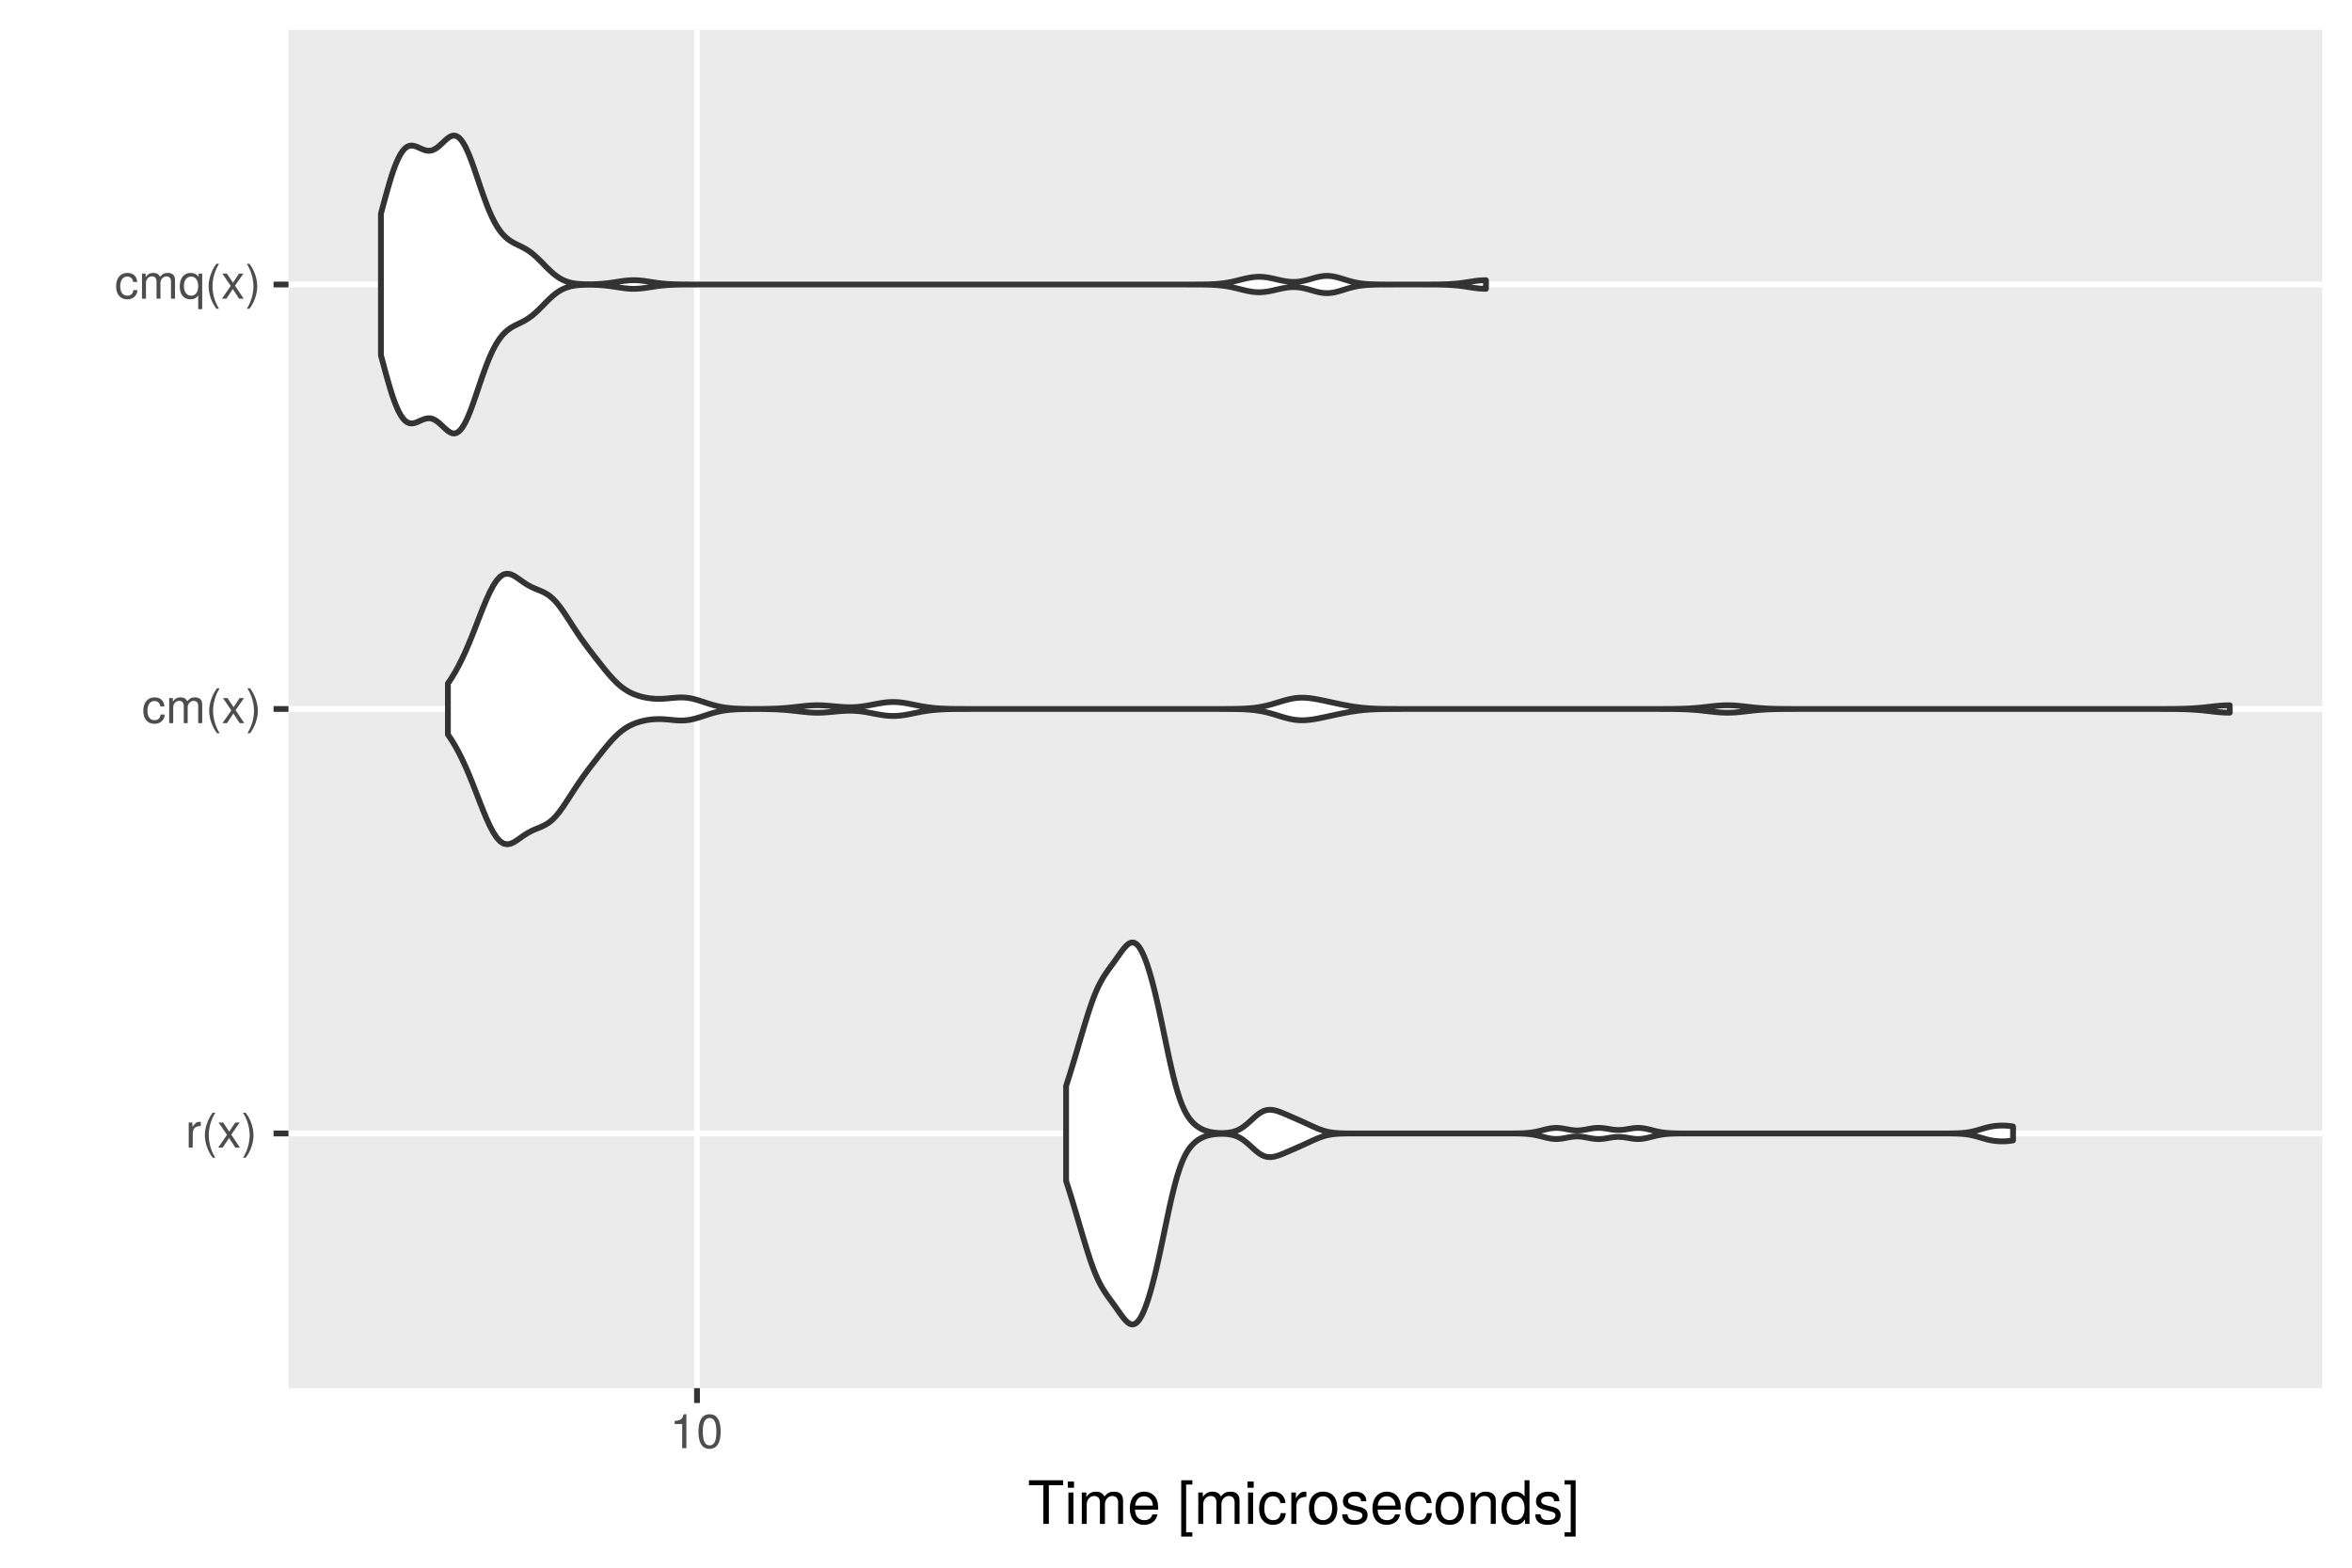 <?xml version="1.0" encoding="UTF-8"?>
<svg xmlns="http://www.w3.org/2000/svg" xmlns:xlink="http://www.w3.org/1999/xlink" width="432pt" height="288pt" viewBox="0 0 432 288" version="1.1">
<defs>
<g>
<symbol overflow="visible" id="glyph0-0">
<path style="stroke:none;" d=""/>
</symbol>
<symbol overflow="visible" id="glyph0-1">
<path style="stroke:none;" d="M 2.828 -3.969 L 2.828 -4.719 C 2.703 -4.734 2.641 -4.734 2.547 -4.734 C 2.062 -4.734 1.703 -4.453 1.281 -3.781 L 1.281 -4.609 L 0.609 -4.609 L 0.609 0 L 1.344 0 L 1.344 -2.391 C 1.344 -3.438 1.688 -3.953 2.828 -3.969 Z M 2.828 -3.969 "/>
</symbol>
<symbol overflow="visible" id="glyph0-2">
<path style="stroke:none;" d="M 2.562 1.859 C 1.781 0.609 1.359 -0.875 1.359 -2.281 C 1.359 -3.672 1.781 -5.156 2.562 -6.406 L 2.078 -6.406 C 1.203 -5.266 0.641 -3.656 0.641 -2.281 C 0.641 -0.891 1.203 0.719 2.078 1.859 Z M 2.562 1.859 "/>
</symbol>
<symbol overflow="visible" id="glyph0-3">
<path style="stroke:none;" d="M 4.156 0 L 2.562 -2.391 L 4.109 -4.609 L 3.297 -4.609 L 2.188 -2.938 L 1.078 -4.609 L 0.234 -4.609 L 1.781 -2.344 L 0.156 0 L 0.984 0 L 2.156 -1.766 L 3.312 0 Z M 4.156 0 "/>
</symbol>
<symbol overflow="visible" id="glyph0-4">
<path style="stroke:none;" d="M 2.25 -2.266 C 2.25 -3.656 1.703 -5.266 0.812 -6.406 L 0.328 -6.406 C 1.109 -5.156 1.547 -3.672 1.547 -2.266 C 1.547 -0.875 1.109 0.609 0.328 1.859 L 0.812 1.859 C 1.703 0.719 2.25 -0.891 2.25 -2.266 Z M 2.25 -2.266 "/>
</symbol>
<symbol overflow="visible" id="glyph0-5">
<path style="stroke:none;" d="M 4.203 -1.578 L 3.453 -1.578 C 3.328 -0.844 2.953 -0.547 2.328 -0.547 C 1.516 -0.547 1.031 -1.172 1.031 -2.266 C 1.031 -3.406 1.516 -4.062 2.312 -4.062 C 2.922 -4.062 3.312 -3.703 3.406 -3.062 L 4.141 -3.062 C 4.062 -4.188 3.359 -4.734 2.328 -4.734 C 1.078 -4.734 0.266 -3.797 0.266 -2.266 C 0.266 -0.781 1.062 0.125 2.312 0.125 C 3.406 0.125 4.109 -0.531 4.203 -1.578 Z M 4.203 -1.578 "/>
</symbol>
<symbol overflow="visible" id="glyph0-6">
<path style="stroke:none;" d="M 6.688 0 L 6.688 -3.453 C 6.688 -4.281 6.234 -4.734 5.359 -4.734 C 4.75 -4.734 4.375 -4.562 3.953 -4.031 C 3.672 -4.531 3.312 -4.734 2.703 -4.734 C 2.094 -4.734 1.688 -4.516 1.297 -3.953 L 1.297 -4.609 L 0.625 -4.609 L 0.625 0 L 1.359 0 L 1.359 -2.891 C 1.359 -3.562 1.844 -4.094 2.438 -4.094 C 2.984 -4.094 3.297 -3.766 3.297 -3.172 L 3.297 0 L 4.016 0 L 4.016 -2.891 C 4.016 -3.562 4.516 -4.094 5.109 -4.094 C 5.641 -4.094 5.953 -3.75 5.953 -3.172 L 5.953 0 Z M 6.688 0 "/>
</symbol>
<symbol overflow="visible" id="glyph0-7">
<path style="stroke:none;" d="M 4.359 1.922 L 4.359 -4.609 L 3.703 -4.609 L 3.703 -4 C 3.359 -4.484 2.844 -4.734 2.234 -4.734 C 1.016 -4.734 0.234 -3.781 0.234 -2.25 C 0.234 -0.75 0.984 0.125 2.203 0.125 C 2.844 0.125 3.281 -0.094 3.625 -0.594 L 3.625 1.922 Z M 3.625 -2.281 C 3.625 -1.219 3.109 -0.547 2.344 -0.547 C 1.531 -0.547 1 -1.234 1 -2.312 C 1 -3.375 1.531 -4.062 2.344 -4.062 C 3.125 -4.062 3.625 -3.359 3.625 -2.281 Z M 3.625 -2.281 "/>
</symbol>
<symbol overflow="visible" id="glyph0-8">
<path style="stroke:none;" d="M 3.047 0 L 3.047 -6.234 L 2.547 -6.234 C 2.266 -5.281 2.094 -5.141 0.891 -5 L 0.891 -4.438 L 2.281 -4.438 L 2.281 0 Z M 3.047 0 "/>
</symbol>
<symbol overflow="visible" id="glyph0-9">
<path style="stroke:none;" d="M 4.453 -3 C 4.453 -5.156 3.781 -6.234 2.422 -6.234 C 1.078 -6.234 0.375 -5.141 0.375 -3.047 C 0.375 -0.953 1.078 0.125 2.422 0.125 C 3.734 0.125 4.453 -0.953 4.453 -3 Z M 3.672 -3.062 C 3.672 -1.297 3.266 -0.516 2.406 -0.516 C 1.578 -0.516 1.172 -1.344 1.172 -3.047 C 1.172 -4.75 1.578 -5.547 2.422 -5.547 C 3.25 -5.547 3.672 -4.734 3.672 -3.062 Z M 3.672 -3.062 "/>
</symbol>
<symbol overflow="visible" id="glyph1-0">
<path style="stroke:none;" d=""/>
</symbol>
<symbol overflow="visible" id="glyph1-1">
<path style="stroke:none;" d="M 6.516 -7.109 L 6.516 -8.016 L 0.234 -8.016 L 0.234 -7.109 L 2.875 -7.109 L 2.875 0 L 3.891 0 L 3.891 -7.109 Z M 6.516 -7.109 "/>
</symbol>
<symbol overflow="visible" id="glyph1-2">
<path style="stroke:none;" d="M 1.688 0 L 1.688 -5.766 L 0.766 -5.766 L 0.766 0 Z M 1.797 -6.641 L 1.797 -7.781 L 0.656 -7.781 L 0.656 -6.641 Z M 1.797 -6.641 "/>
</symbol>
<symbol overflow="visible" id="glyph1-3">
<path style="stroke:none;" d="M 8.359 0 L 8.359 -4.328 C 8.359 -5.359 7.781 -5.922 6.703 -5.922 C 5.938 -5.922 5.484 -5.703 4.938 -5.047 C 4.594 -5.672 4.141 -5.922 3.391 -5.922 C 2.625 -5.922 2.109 -5.641 1.609 -4.953 L 1.609 -5.766 L 0.781 -5.766 L 0.781 0 L 1.688 0 L 1.688 -3.625 C 1.688 -4.453 2.297 -5.125 3.047 -5.125 C 3.734 -5.125 4.109 -4.703 4.109 -3.969 L 4.109 0 L 5.031 0 L 5.031 -3.625 C 5.031 -4.453 5.641 -5.125 6.391 -5.125 C 7.062 -5.125 7.453 -4.703 7.453 -3.969 L 7.453 0 Z M 8.359 0 "/>
</symbol>
<symbol overflow="visible" id="glyph1-4">
<path style="stroke:none;" d="M 5.641 -2.625 C 5.641 -3.453 5.578 -3.984 5.406 -4.406 C 5.031 -5.359 4.156 -5.922 3.078 -5.922 C 1.469 -5.922 0.438 -4.734 0.438 -2.844 C 0.438 -0.953 1.438 0.172 3.062 0.172 C 4.375 0.172 5.297 -0.578 5.516 -1.75 L 4.594 -1.75 C 4.344 -0.984 3.828 -0.688 3.094 -0.688 C 2.141 -0.688 1.422 -1.297 1.391 -2.625 Z M 4.656 -3.438 C 4.656 -3.438 4.656 -3.391 4.656 -3.359 L 1.422 -3.359 C 1.5 -4.391 2.141 -5.078 3.062 -5.078 C 3.969 -5.078 4.656 -4.328 4.656 -3.438 Z M 4.656 -3.438 "/>
</symbol>
<symbol overflow="visible" id="glyph1-5">
<path style="stroke:none;" d=""/>
</symbol>
<symbol overflow="visible" id="glyph1-6">
<path style="stroke:none;" d="M 2.75 2.328 L 2.75 1.547 L 1.609 1.547 L 1.609 -7.234 L 2.75 -7.234 L 2.75 -8.016 L 0.703 -8.016 L 0.703 2.328 Z M 2.75 2.328 "/>
</symbol>
<symbol overflow="visible" id="glyph1-7">
<path style="stroke:none;" d="M 5.25 -1.984 L 4.328 -1.984 C 4.172 -1.062 3.703 -0.688 2.922 -0.688 C 1.906 -0.688 1.297 -1.469 1.297 -2.828 C 1.297 -4.266 1.891 -5.078 2.891 -5.078 C 3.656 -5.078 4.141 -4.625 4.25 -3.828 L 5.188 -3.828 C 5.078 -5.234 4.188 -5.922 2.906 -5.922 C 1.359 -5.922 0.344 -4.734 0.344 -2.828 C 0.344 -0.969 1.328 0.172 2.891 0.172 C 4.266 0.172 5.141 -0.656 5.25 -1.984 Z M 5.25 -1.984 "/>
</symbol>
<symbol overflow="visible" id="glyph1-8">
<path style="stroke:none;" d="M 3.531 -4.969 L 3.531 -5.891 C 3.375 -5.922 3.297 -5.922 3.172 -5.922 C 2.578 -5.922 2.141 -5.578 1.609 -4.719 L 1.609 -5.766 L 0.766 -5.766 L 0.766 0 L 1.688 0 L 1.688 -2.984 C 1.688 -4.297 2.109 -4.938 3.531 -4.969 Z M 3.531 -4.969 "/>
</symbol>
<symbol overflow="visible" id="glyph1-9">
<path style="stroke:none;" d="M 5.609 -2.844 C 5.609 -4.828 4.656 -5.922 2.984 -5.922 C 1.375 -5.922 0.391 -4.812 0.391 -2.875 C 0.391 -0.953 1.359 0.172 3 0.172 C 4.625 0.172 5.609 -0.953 5.609 -2.844 Z M 4.656 -2.844 C 4.656 -1.5 4.016 -0.688 3 -0.688 C 1.984 -0.688 1.359 -1.484 1.359 -2.875 C 1.359 -4.266 1.984 -5.078 3 -5.078 C 4.031 -5.078 4.656 -4.281 4.656 -2.844 Z M 4.656 -2.844 "/>
</symbol>
<symbol overflow="visible" id="glyph1-10">
<path style="stroke:none;" d="M 5.047 -1.609 C 5.047 -2.469 4.562 -2.906 3.422 -3.172 L 2.547 -3.391 C 1.797 -3.562 1.469 -3.812 1.469 -4.219 C 1.469 -4.734 1.953 -5.078 2.688 -5.078 C 3.438 -5.078 3.828 -4.766 3.844 -4.156 L 4.812 -4.156 C 4.812 -5.297 4.062 -5.922 2.734 -5.922 C 1.391 -5.922 0.516 -5.234 0.516 -4.172 C 0.516 -3.266 0.984 -2.844 2.344 -2.516 L 3.203 -2.297 C 3.844 -2.141 4.094 -1.953 4.094 -1.547 C 4.094 -1 3.547 -0.688 2.75 -0.688 C 1.922 -0.688 1.469 -0.875 1.344 -1.766 L 0.375 -1.766 C 0.422 -0.422 1.172 0.172 2.672 0.172 C 4.125 0.172 5.047 -0.5 5.047 -1.609 Z M 5.047 -1.609 "/>
</symbol>
<symbol overflow="visible" id="glyph1-11">
<path style="stroke:none;" d="M 5.359 0 L 5.359 -4.359 C 5.359 -5.312 4.641 -5.922 3.531 -5.922 C 2.672 -5.922 2.125 -5.594 1.609 -4.797 L 1.609 -5.766 L 0.766 -5.766 L 0.766 0 L 1.688 0 L 1.688 -3.172 C 1.688 -4.359 2.328 -5.125 3.25 -5.125 C 3.984 -5.125 4.438 -4.688 4.438 -4 L 4.438 0 Z M 5.359 0 "/>
</symbol>
<symbol overflow="visible" id="glyph1-12">
<path style="stroke:none;" d="M 5.438 0 L 5.438 -8.016 L 4.531 -8.016 L 4.531 -5.031 C 4.141 -5.625 3.531 -5.922 2.766 -5.922 C 1.266 -5.922 0.281 -4.781 0.281 -2.938 C 0.281 -0.984 1.25 0.172 2.797 0.172 C 3.594 0.172 4.141 -0.125 4.625 -0.844 L 4.625 0 Z M 4.531 -2.859 C 4.531 -1.531 3.891 -0.688 2.922 -0.688 C 1.906 -0.688 1.25 -1.547 1.25 -2.875 C 1.25 -4.219 1.906 -5.078 2.922 -5.078 C 3.906 -5.078 4.531 -4.188 4.531 -2.859 Z M 4.531 -2.859 "/>
</symbol>
<symbol overflow="visible" id="glyph1-13">
<path style="stroke:none;" d="M 2.297 2.328 L 2.297 -8.016 L 0.25 -8.016 L 0.25 -7.234 L 1.391 -7.234 L 1.391 1.547 L 0.25 1.547 L 0.25 2.328 Z M 2.297 2.328 "/>
</symbol>
</g>
<clipPath id="clip1">
  <path d="M 52.984 5.48 L 427 5.48 L 427 256 L 52.984 256 Z M 52.984 5.48 "/>
</clipPath>
<clipPath id="clip2">
  <path d="M 52.984 207 L 427.52 207 L 427.52 209 L 52.984 209 Z M 52.984 207 "/>
</clipPath>
<clipPath id="clip3">
  <path d="M 52.984 129 L 427.52 129 L 427.52 131 L 52.984 131 Z M 52.984 129 "/>
</clipPath>
<clipPath id="clip4">
  <path d="M 52.984 51 L 427.52 51 L 427.52 53 L 52.984 53 Z M 52.984 51 "/>
</clipPath>
<clipPath id="clip5">
  <path d="M 127 5.48 L 129 5.48 L 129 256 L 127 256 Z M 127 5.48 "/>
</clipPath>
</defs>
<g id="surface13">
<rect x="0" y="0" width="432" height="288" style="fill:rgb(100%,100%,100%);fill-opacity:1;stroke:none;"/>
<rect x="0" y="0" width="432" height="288" style="fill:rgb(100%,100%,100%);fill-opacity:1;stroke:none;"/>
<path style="fill:none;stroke-width:1.067;stroke-linecap:round;stroke-linejoin:round;stroke:rgb(100%,100%,100%);stroke-opacity:1;stroke-miterlimit:10;" d="M 0 288 L 432 288 L 432 0 L 0 0 Z M 0 288 "/>
<g clip-path="url(#clip1)" clip-rule="nonzero">
<path style=" stroke:none;fill-rule:nonzero;fill:rgb(92.157%,92.157%,92.157%);fill-opacity:1;" d="M 52.984 255.016 L 426.52 255.016 L 426.52 5.48 L 52.984 5.48 Z M 52.984 255.016 "/>
</g>
<g clip-path="url(#clip2)" clip-rule="nonzero">
<path style="fill:none;stroke-width:1.067;stroke-linecap:butt;stroke-linejoin:round;stroke:rgb(100%,100%,100%);stroke-opacity:1;stroke-miterlimit:10;" d="M 52.984 208.227 L 426.52 208.227 "/>
</g>
<g clip-path="url(#clip3)" clip-rule="nonzero">
<path style="fill:none;stroke-width:1.067;stroke-linecap:butt;stroke-linejoin:round;stroke:rgb(100%,100%,100%);stroke-opacity:1;stroke-miterlimit:10;" d="M 52.984 130.246 L 426.52 130.246 "/>
</g>
<g clip-path="url(#clip4)" clip-rule="nonzero">
<path style="fill:none;stroke-width:1.067;stroke-linecap:butt;stroke-linejoin:round;stroke:rgb(100%,100%,100%);stroke-opacity:1;stroke-miterlimit:10;" d="M 52.984 52.266 L 426.52 52.266 "/>
</g>
<g clip-path="url(#clip5)" clip-rule="nonzero">
<path style="fill:none;stroke-width:1.067;stroke-linecap:butt;stroke-linejoin:round;stroke:rgb(100%,100%,100%);stroke-opacity:1;stroke-miterlimit:10;" d="M 128.023 255.016 L 128.023 5.48 "/>
</g>
<path style="fill-rule:nonzero;fill:rgb(100%,100%,100%);fill-opacity:1;stroke-width:1.067;stroke-linecap:round;stroke-linejoin:round;stroke:rgb(20%,20%,20%);stroke-opacity:1;stroke-miterlimit:10;" d="M 195.812 216.941 L 196.152 217.996 L 196.492 219.082 L 196.836 220.191 L 197.176 221.316 L 197.516 222.457 L 197.855 223.605 L 198.195 224.758 L 198.535 225.914 L 198.875 227.062 L 199.219 228.195 L 199.559 229.309 L 199.898 230.387 L 200.238 231.426 L 200.578 232.406 L 200.918 233.316 L 201.258 234.16 L 201.598 234.934 L 201.941 235.637 L 202.281 236.277 L 202.621 236.863 L 202.961 237.398 L 203.301 237.902 L 203.641 238.383 L 203.98 238.848 L 204.324 239.316 L 204.664 239.785 L 205.004 240.262 L 205.344 240.746 L 205.684 241.223 L 206.023 241.691 L 206.363 242.133 L 206.707 242.531 L 207.047 242.871 L 207.387 243.129 L 207.727 243.281 L 208.066 243.316 L 208.406 243.23 L 208.746 243.012 L 209.09 242.656 L 209.43 242.172 L 209.77 241.555 L 210.109 240.816 L 210.449 239.957 L 210.789 238.988 L 211.129 237.902 L 211.469 236.719 L 211.812 235.441 L 212.152 234.078 L 212.492 232.633 L 212.832 231.121 L 213.172 229.547 L 213.512 227.934 L 213.852 226.293 L 214.195 224.648 L 214.535 223.031 L 214.875 221.457 L 215.215 219.957 L 215.555 218.539 L 215.895 217.227 L 216.234 216.023 L 216.578 214.941 L 216.918 213.977 L 217.258 213.129 L 217.598 212.391 L 217.938 211.762 L 218.277 211.223 L 218.617 210.762 L 218.961 210.363 L 219.301 210.02 L 219.641 209.727 L 219.98 209.473 L 220.32 209.254 L 220.66 209.062 L 221 208.902 L 221.34 208.77 L 221.684 208.656 L 222.023 208.562 L 222.363 208.484 L 222.703 208.422 L 223.043 208.375 L 223.383 208.34 L 223.723 208.316 L 224.066 208.301 L 224.406 208.297 L 224.746 208.301 L 225.086 208.316 L 225.426 208.344 L 225.766 208.387 L 226.105 208.445 L 226.449 208.52 L 226.789 208.617 L 227.129 208.742 L 227.469 208.891 L 227.809 209.066 L 228.148 209.277 L 228.488 209.52 L 228.828 209.785 L 229.172 210.07 L 229.512 210.375 L 229.852 210.684 L 230.191 210.996 L 230.531 211.301 L 230.871 211.586 L 231.211 211.848 L 231.555 212.074 L 231.895 212.258 L 232.234 212.398 L 232.574 212.5 L 232.914 212.555 L 233.254 212.574 L 233.594 212.555 L 233.938 212.508 L 234.277 212.43 L 234.617 212.336 L 234.957 212.219 L 235.297 212.094 L 235.637 211.957 L 235.977 211.816 L 236.32 211.668 L 236.66 211.523 L 237 211.375 L 237.34 211.223 L 238.359 210.777 L 238.699 210.625 L 239.043 210.473 L 239.383 210.32 L 240.402 209.852 L 240.742 209.691 L 241.082 209.535 L 241.426 209.383 L 241.766 209.234 L 242.105 209.094 L 242.445 208.961 L 242.785 208.84 L 243.125 208.73 L 243.465 208.633 L 243.809 208.551 L 244.148 208.48 L 244.488 208.422 L 244.828 208.371 L 245.168 208.332 L 245.508 208.305 L 245.848 208.281 L 246.188 208.266 L 246.531 208.254 L 247.211 208.238 L 247.891 208.23 L 248.23 208.23 L 248.57 208.227 L 277.164 208.227 L 277.504 208.23 L 277.844 208.23 L 278.184 208.234 L 278.527 208.238 L 278.867 208.242 L 279.207 208.25 L 279.547 208.262 L 279.887 208.277 L 280.227 208.297 L 280.566 208.324 L 280.91 208.355 L 281.25 208.398 L 281.59 208.449 L 281.93 208.508 L 282.27 208.574 L 282.609 208.652 L 282.949 208.734 L 283.289 208.82 L 283.633 208.906 L 283.973 208.988 L 284.312 209.066 L 284.652 209.133 L 284.992 209.188 L 285.332 209.227 L 285.672 209.246 L 286.016 209.246 L 286.355 209.227 L 286.695 209.188 L 287.035 209.141 L 288.055 208.953 L 288.398 208.891 L 288.738 208.84 L 289.078 208.801 L 289.418 208.781 L 289.758 208.773 L 290.098 208.789 L 290.438 208.816 L 290.777 208.863 L 291.121 208.918 L 291.461 208.98 L 291.801 209.047 L 292.141 209.109 L 292.48 209.164 L 292.82 209.211 L 293.16 209.242 L 293.504 209.258 L 293.844 209.254 L 294.184 209.234 L 294.523 209.199 L 294.863 209.152 L 295.203 209.094 L 295.543 209.039 L 295.887 208.98 L 296.227 208.93 L 296.566 208.891 L 296.906 208.863 L 297.246 208.855 L 297.586 208.863 L 297.926 208.887 L 298.27 208.926 L 298.609 208.973 L 298.949 209.027 L 299.629 209.145 L 299.969 209.191 L 300.309 209.227 L 300.648 209.246 L 300.992 209.25 L 301.332 209.234 L 301.672 209.199 L 302.012 209.148 L 302.352 209.082 L 302.691 209.008 L 303.031 208.926 L 303.375 208.84 L 303.715 208.75 L 304.055 208.668 L 304.395 208.594 L 304.734 208.523 L 305.074 208.461 L 305.414 208.41 L 305.758 208.367 L 306.098 208.328 L 306.438 208.301 L 306.777 208.281 L 307.117 208.266 L 307.797 208.242 L 308.141 208.238 L 308.82 208.23 L 309.16 208.23 L 309.5 208.227 L 357.152 208.227 L 357.492 208.23 L 357.836 208.23 L 358.855 208.242 L 359.195 208.25 L 359.535 208.262 L 359.875 208.277 L 360.219 208.297 L 360.559 208.324 L 360.898 208.355 L 361.238 208.398 L 361.578 208.449 L 361.918 208.512 L 362.258 208.582 L 362.598 208.66 L 362.941 208.75 L 363.281 208.844 L 363.621 208.945 L 363.961 209.043 L 364.301 209.145 L 364.641 209.242 L 364.98 209.332 L 365.324 209.414 L 365.664 209.48 L 366.004 209.543 L 366.344 209.59 L 366.684 209.625 L 367.023 209.652 L 367.363 209.668 L 367.707 209.676 L 368.047 209.672 L 368.387 209.66 L 368.727 209.637 L 369.066 209.602 L 369.406 209.559 L 369.746 209.504 L 369.746 206.949 L 369.406 206.895 L 369.066 206.848 L 368.727 206.816 L 368.387 206.793 L 368.047 206.781 L 367.707 206.777 L 367.363 206.785 L 367.023 206.801 L 366.684 206.824 L 366.344 206.863 L 366.004 206.91 L 365.664 206.969 L 365.324 207.039 L 364.98 207.121 L 364.641 207.211 L 363.961 207.406 L 363.621 207.508 L 362.941 207.703 L 362.598 207.789 L 362.258 207.871 L 361.918 207.941 L 361.578 208.004 L 361.238 208.055 L 360.898 208.094 L 360.559 208.129 L 360.219 208.156 L 359.875 208.176 L 359.535 208.191 L 359.195 208.203 L 358.855 208.211 L 357.836 208.223 L 357.152 208.223 L 356.812 208.227 L 309.84 208.227 L 309.5 208.223 L 308.82 208.223 L 308.141 208.215 L 307.797 208.207 L 307.457 208.199 L 307.117 208.188 L 306.777 208.172 L 306.438 208.148 L 306.098 208.121 L 305.758 208.086 L 305.414 208.043 L 305.074 207.992 L 304.734 207.93 L 304.395 207.859 L 304.055 207.781 L 303.715 207.699 L 303.375 207.613 L 303.031 207.527 L 302.691 207.445 L 302.352 207.367 L 302.012 207.305 L 301.672 207.254 L 301.332 207.219 L 300.992 207.203 L 300.648 207.207 L 300.309 207.227 L 299.969 207.262 L 299.629 207.309 L 299.289 207.363 L 298.949 207.422 L 298.609 207.477 L 298.27 207.527 L 297.926 207.562 L 297.586 207.586 L 297.246 207.594 L 296.906 207.586 L 296.566 207.562 L 296.227 207.523 L 295.887 207.473 L 295.543 207.414 L 295.203 207.355 L 294.863 207.301 L 294.523 207.254 L 294.184 207.219 L 293.844 207.199 L 293.504 207.195 L 293.16 207.207 L 292.82 207.238 L 292.48 207.285 L 292.141 207.344 L 291.801 207.406 L 291.461 207.473 L 291.121 207.535 L 290.777 207.59 L 290.438 207.633 L 290.098 207.664 L 289.758 207.68 L 289.418 207.672 L 289.078 207.648 L 288.738 207.609 L 288.398 207.559 L 288.055 207.5 L 287.715 207.438 L 287.375 207.371 L 287.035 207.312 L 286.695 207.262 L 286.355 207.227 L 286.016 207.207 L 285.672 207.207 L 285.332 207.227 L 284.992 207.266 L 284.652 207.316 L 284.312 207.387 L 283.973 207.461 L 283.633 207.547 L 283.289 207.633 L 282.949 207.719 L 282.609 207.801 L 282.27 207.879 L 281.93 207.945 L 281.59 208.004 L 281.25 208.055 L 280.91 208.094 L 280.566 208.129 L 280.227 208.156 L 279.887 208.176 L 279.547 208.191 L 279.207 208.203 L 278.867 208.211 L 278.527 208.215 L 278.184 208.219 L 277.844 208.223 L 277.164 208.223 L 276.824 208.227 L 248.914 208.227 L 248.57 208.223 L 247.891 208.223 L 247.211 208.215 L 246.531 208.199 L 246.188 208.188 L 245.508 208.148 L 245.168 208.117 L 244.828 208.082 L 244.488 208.031 L 244.148 207.973 L 243.809 207.902 L 243.465 207.816 L 243.125 207.723 L 242.785 207.613 L 242.445 207.492 L 242.105 207.359 L 241.766 207.219 L 241.426 207.07 L 241.082 206.918 L 240.742 206.762 L 240.402 206.602 L 239.383 206.133 L 239.043 205.98 L 238.699 205.828 L 238.359 205.676 L 238.02 205.527 L 237.68 205.375 L 236.32 204.781 L 235.977 204.637 L 235.637 204.496 L 235.297 204.359 L 234.957 204.234 L 234.617 204.117 L 234.277 204.02 L 233.938 203.945 L 233.594 203.895 L 233.254 203.879 L 232.914 203.895 L 232.574 203.953 L 232.234 204.051 L 231.895 204.195 L 231.555 204.379 L 231.211 204.605 L 230.871 204.867 L 230.531 205.152 L 230.191 205.457 L 229.852 205.766 L 229.512 206.078 L 229.172 206.383 L 228.828 206.668 L 228.488 206.934 L 228.148 207.172 L 227.809 207.383 L 227.469 207.562 L 227.129 207.711 L 226.789 207.832 L 226.449 207.934 L 226.105 208.008 L 225.766 208.066 L 225.426 208.105 L 225.086 208.137 L 224.746 208.152 L 224.406 208.156 L 224.066 208.152 L 223.723 208.137 L 223.383 208.113 L 223.043 208.074 L 222.703 208.027 L 222.363 207.969 L 222.023 207.891 L 221.684 207.797 L 221.34 207.684 L 221 207.551 L 220.66 207.387 L 220.32 207.199 L 219.98 206.98 L 219.641 206.727 L 219.301 206.434 L 218.961 206.09 L 218.617 205.691 L 218.277 205.227 L 217.938 204.688 L 217.598 204.062 L 217.258 203.324 L 216.918 202.477 L 216.578 201.512 L 216.234 200.426 L 215.895 199.227 L 215.555 197.914 L 215.215 196.496 L 214.875 194.992 L 214.535 193.422 L 214.195 191.801 L 213.852 190.16 L 213.512 188.52 L 213.172 186.906 L 212.832 185.332 L 212.492 183.82 L 212.152 182.375 L 211.812 181.012 L 211.469 179.734 L 211.129 178.551 L 210.789 177.465 L 210.449 176.492 L 210.109 175.637 L 209.77 174.895 L 209.43 174.281 L 209.09 173.793 L 208.746 173.441 L 208.406 173.223 L 208.066 173.137 L 207.727 173.172 L 207.387 173.324 L 207.047 173.582 L 206.707 173.922 L 206.363 174.32 L 206.023 174.762 L 205.684 175.227 L 204.664 176.668 L 204.324 177.137 L 203.98 177.602 L 203.641 178.07 L 203.301 178.551 L 202.961 179.051 L 202.621 179.59 L 202.281 180.176 L 201.941 180.812 L 201.598 181.52 L 201.258 182.289 L 200.918 183.133 L 200.578 184.047 L 200.238 185.027 L 199.898 186.062 L 199.559 187.145 L 199.219 188.258 L 198.875 189.391 L 198.535 190.539 L 198.195 191.695 L 197.855 192.848 L 197.516 193.996 L 197.176 195.137 L 196.836 196.262 L 196.492 197.371 L 196.152 198.453 L 195.812 199.512 Z M 195.812 216.941 "/>
<path style="fill-rule:nonzero;fill:rgb(100%,100%,100%);fill-opacity:1;stroke-width:1.067;stroke-linecap:round;stroke-linejoin:round;stroke:rgb(20%,20%,20%);stroke-opacity:1;stroke-miterlimit:10;" d="M 82.266 134.934 L 82.906 135.879 L 83.547 136.934 L 84.188 138.094 L 84.828 139.363 L 85.469 140.746 L 86.109 142.227 L 86.75 143.801 L 87.391 145.438 L 88.031 147.094 L 88.672 148.727 L 89.312 150.277 L 89.953 151.688 L 90.594 152.902 L 91.23 153.871 L 91.871 154.566 L 92.512 154.973 L 93.152 155.105 L 93.793 154.996 L 94.434 154.699 L 95.074 154.285 L 95.715 153.828 L 96.355 153.387 L 96.996 152.988 L 97.637 152.648 L 98.277 152.359 L 98.918 152.102 L 99.559 151.828 L 100.199 151.508 L 100.84 151.098 L 101.48 150.574 L 102.121 149.918 L 102.762 149.129 L 103.402 148.242 L 104.043 147.285 L 104.684 146.297 L 105.324 145.305 L 105.965 144.328 L 106.602 143.391 L 107.242 142.484 L 107.883 141.613 L 108.523 140.766 L 109.164 139.938 L 109.805 139.113 L 110.445 138.301 L 111.086 137.5 L 111.727 136.73 L 112.367 136 L 113.008 135.328 L 113.648 134.727 L 114.289 134.195 L 114.93 133.746 L 115.57 133.367 L 116.211 133.055 L 116.852 132.801 L 117.492 132.594 L 118.133 132.43 L 118.773 132.297 L 119.414 132.199 L 120.055 132.137 L 120.695 132.105 L 121.336 132.105 L 121.973 132.133 L 122.613 132.184 L 123.895 132.309 L 124.535 132.352 L 125.176 132.367 L 125.816 132.344 L 126.457 132.273 L 127.098 132.152 L 127.738 131.996 L 128.379 131.809 L 129.02 131.602 L 129.66 131.391 L 130.301 131.184 L 130.941 130.988 L 131.582 130.82 L 132.223 130.676 L 132.863 130.555 L 133.504 130.465 L 134.145 130.395 L 134.785 130.344 L 135.426 130.309 L 136.066 130.285 L 136.707 130.27 L 137.344 130.262 L 138.625 130.254 L 139.266 130.254 L 139.906 130.258 L 140.547 130.266 L 141.188 130.277 L 141.828 130.293 L 142.469 130.316 L 143.109 130.348 L 143.75 130.387 L 144.391 130.434 L 145.031 130.496 L 145.672 130.562 L 146.312 130.633 L 146.953 130.707 L 147.594 130.777 L 148.234 130.84 L 148.875 130.891 L 149.516 130.922 L 150.156 130.934 L 150.797 130.922 L 151.438 130.891 L 152.078 130.844 L 152.715 130.789 L 153.355 130.727 L 153.996 130.668 L 154.637 130.617 L 155.277 130.582 L 155.918 130.562 L 156.559 130.566 L 157.199 130.598 L 157.84 130.652 L 158.48 130.734 L 159.121 130.832 L 159.762 130.949 L 160.402 131.074 L 161.043 131.195 L 161.684 131.309 L 162.324 131.406 L 162.965 131.48 L 163.605 131.523 L 164.246 131.531 L 164.887 131.5 L 165.527 131.441 L 166.168 131.352 L 166.809 131.238 L 167.449 131.109 L 168.086 130.98 L 168.727 130.852 L 169.367 130.73 L 170.008 130.625 L 170.648 130.535 L 171.289 130.457 L 171.93 130.398 L 172.57 130.352 L 173.211 130.316 L 173.852 130.293 L 174.492 130.273 L 175.773 130.258 L 177.055 130.25 L 177.695 130.25 L 178.336 130.246 L 223.809 130.246 L 224.449 130.25 L 225.09 130.25 L 225.73 130.254 L 227.012 130.27 L 227.652 130.285 L 228.293 130.305 L 228.93 130.336 L 229.57 130.379 L 230.211 130.438 L 230.852 130.52 L 231.492 130.621 L 232.133 130.746 L 232.773 130.895 L 233.414 131.066 L 234.055 131.25 L 234.695 131.445 L 235.336 131.645 L 235.977 131.832 L 236.617 132 L 237.258 132.141 L 237.898 132.246 L 238.539 132.305 L 239.18 132.324 L 239.82 132.305 L 240.461 132.246 L 241.102 132.164 L 241.742 132.059 L 242.383 131.934 L 243.023 131.805 L 243.664 131.668 L 244.301 131.527 L 244.941 131.391 L 245.582 131.25 L 246.223 131.117 L 246.863 130.988 L 247.504 130.867 L 248.145 130.754 L 248.785 130.656 L 249.426 130.566 L 250.066 130.488 L 250.707 130.426 L 251.348 130.375 L 251.988 130.336 L 252.629 130.309 L 253.27 130.285 L 254.551 130.262 L 256.473 130.25 L 257.113 130.25 L 257.754 130.246 L 304.508 130.246 L 305.148 130.25 L 305.785 130.25 L 307.066 130.258 L 307.707 130.266 L 308.348 130.277 L 308.988 130.293 L 309.629 130.316 L 310.27 130.348 L 310.91 130.387 L 311.551 130.438 L 312.191 130.496 L 312.832 130.562 L 313.473 130.637 L 314.754 130.777 L 315.395 130.84 L 316.035 130.891 L 316.676 130.922 L 317.316 130.93 L 317.957 130.918 L 318.598 130.887 L 319.238 130.836 L 319.879 130.77 L 320.516 130.699 L 321.156 130.625 L 321.797 130.555 L 322.438 130.488 L 323.078 130.43 L 323.719 130.383 L 324.359 130.344 L 325 130.312 L 325.641 130.289 L 326.281 130.273 L 327.562 130.258 L 328.844 130.25 L 329.484 130.25 L 330.125 130.246 L 396.734 130.246 L 397.371 130.25 L 398.012 130.25 L 399.293 130.258 L 399.934 130.266 L 400.574 130.277 L 401.215 130.293 L 401.855 130.316 L 402.496 130.348 L 403.137 130.387 L 403.777 130.434 L 404.418 130.492 L 405.059 130.559 L 405.699 130.629 L 406.34 130.703 L 406.98 130.773 L 407.621 130.836 L 408.262 130.883 L 408.902 130.914 L 409.543 130.926 L 409.543 129.566 L 408.902 129.578 L 408.262 129.609 L 407.621 129.656 L 406.98 129.719 L 406.34 129.789 L 405.699 129.863 L 405.059 129.934 L 404.418 130 L 403.777 130.059 L 403.137 130.105 L 402.496 130.145 L 401.855 130.176 L 401.215 130.199 L 400.574 130.215 L 399.934 130.227 L 399.293 130.234 L 397.371 130.246 L 329.484 130.246 L 327.562 130.234 L 326.281 130.219 L 325.641 130.203 L 325 130.18 L 324.359 130.148 L 323.719 130.109 L 323.078 130.062 L 322.438 130.004 L 321.797 129.938 L 321.156 129.867 L 320.516 129.793 L 319.879 129.723 L 319.238 129.656 L 318.598 129.605 L 317.957 129.574 L 317.316 129.562 L 316.676 129.574 L 316.035 129.605 L 315.395 129.652 L 314.754 129.715 L 314.113 129.785 L 313.473 129.859 L 312.832 129.93 L 312.191 129.996 L 311.551 130.055 L 310.91 130.105 L 310.27 130.148 L 309.629 130.176 L 308.988 130.199 L 308.348 130.215 L 307.707 130.227 L 307.066 130.234 L 305.785 130.242 L 305.148 130.246 L 257.113 130.246 L 256.473 130.242 L 255.832 130.242 L 255.191 130.238 L 253.91 130.223 L 253.27 130.207 L 252.629 130.184 L 251.988 130.156 L 251.348 130.117 L 250.707 130.066 L 250.066 130.004 L 249.426 129.926 L 248.785 129.84 L 248.145 129.738 L 247.504 129.625 L 246.863 129.504 L 246.223 129.375 L 245.582 129.242 L 244.941 129.105 L 244.301 128.965 L 243.664 128.828 L 243.023 128.688 L 242.383 128.559 L 241.742 128.438 L 241.102 128.328 L 240.461 128.246 L 239.82 128.191 L 239.18 128.168 L 238.539 128.188 L 237.898 128.25 L 237.258 128.355 L 236.617 128.496 L 235.977 128.664 L 235.336 128.852 L 234.055 129.242 L 233.414 129.426 L 232.773 129.598 L 232.133 129.746 L 231.492 129.871 L 230.852 129.973 L 230.211 130.055 L 229.57 130.113 L 228.93 130.156 L 228.293 130.188 L 227.652 130.211 L 226.371 130.234 L 224.449 130.246 L 177.695 130.246 L 177.055 130.242 L 176.414 130.242 L 175.773 130.234 L 175.133 130.23 L 174.492 130.219 L 173.852 130.203 L 173.211 130.176 L 172.57 130.145 L 171.93 130.098 L 171.289 130.035 L 170.648 129.961 L 170.008 129.867 L 169.367 129.762 L 168.727 129.641 L 168.086 129.512 L 167.449 129.383 L 166.809 129.258 L 166.168 129.145 L 165.527 129.055 L 164.887 128.992 L 164.246 128.965 L 163.605 128.973 L 162.965 129.012 L 162.324 129.086 L 161.684 129.184 L 161.043 129.297 L 160.402 129.422 L 159.762 129.543 L 159.121 129.66 L 158.48 129.762 L 157.84 129.84 L 157.199 129.895 L 156.559 129.926 L 155.918 129.93 L 155.277 129.914 L 154.637 129.875 L 153.996 129.824 L 152.715 129.707 L 152.078 129.648 L 151.438 129.602 L 150.797 129.57 L 150.156 129.559 L 149.516 129.57 L 148.875 129.605 L 148.234 129.652 L 147.594 129.715 L 146.953 129.785 L 145.672 129.934 L 145.031 130 L 144.391 130.059 L 143.75 130.105 L 143.109 130.148 L 142.469 130.18 L 141.828 130.199 L 141.188 130.215 L 140.547 130.227 L 139.906 130.234 L 139.266 130.238 L 137.984 130.238 L 137.344 130.23 L 136.707 130.223 L 136.066 130.207 L 135.426 130.184 L 134.785 130.148 L 134.145 130.098 L 133.504 130.031 L 132.863 129.938 L 132.223 129.82 L 131.582 129.672 L 130.941 129.504 L 130.301 129.312 L 129.66 129.105 L 129.02 128.891 L 128.379 128.684 L 127.738 128.496 L 127.098 128.34 L 126.457 128.223 L 125.816 128.148 L 125.176 128.125 L 124.535 128.141 L 123.895 128.188 L 123.254 128.246 L 122.613 128.309 L 121.973 128.359 L 121.336 128.387 L 120.695 128.387 L 120.055 128.355 L 119.414 128.293 L 118.773 128.195 L 118.133 128.066 L 117.492 127.898 L 116.852 127.691 L 116.211 127.438 L 115.57 127.125 L 114.93 126.746 L 114.289 126.297 L 113.648 125.77 L 113.008 125.164 L 112.367 124.492 L 111.727 123.762 L 111.086 122.992 L 110.445 122.191 L 109.805 121.379 L 109.164 120.559 L 108.523 119.727 L 107.883 118.879 L 107.242 118.008 L 106.602 117.105 L 105.965 116.164 L 105.324 115.188 L 104.684 114.195 L 104.043 113.207 L 103.402 112.25 L 102.762 111.363 L 102.121 110.574 L 101.48 109.922 L 100.84 109.395 L 100.199 108.984 L 99.559 108.664 L 98.918 108.395 L 98.277 108.133 L 97.637 107.848 L 96.996 107.508 L 96.355 107.109 L 95.715 106.664 L 95.074 106.207 L 94.434 105.793 L 93.793 105.496 L 93.152 105.387 L 92.512 105.52 L 91.871 105.926 L 91.23 106.621 L 90.594 107.59 L 89.953 108.805 L 89.312 110.215 L 88.672 111.766 L 88.031 113.398 L 87.391 115.055 L 86.75 116.691 L 86.109 118.266 L 85.469 119.75 L 84.828 121.129 L 84.188 122.398 L 83.547 123.562 L 82.906 124.613 L 82.266 125.559 Z M 82.266 134.934 "/>
<path style="fill-rule:nonzero;fill:rgb(100%,100%,100%);fill-opacity:1;stroke-width:1.067;stroke-linecap:round;stroke-linejoin:round;stroke:rgb(20%,20%,20%);stroke-opacity:1;stroke-miterlimit:10;" d="M 69.965 65.27 L 70.363 66.742 L 70.758 68.211 L 71.156 69.645 L 71.555 71.02 L 71.949 72.312 L 72.348 73.48 L 72.746 74.52 L 73.145 75.418 L 73.539 76.172 L 73.938 76.773 L 74.336 77.227 L 74.73 77.543 L 75.129 77.727 L 75.527 77.797 L 75.922 77.762 L 76.32 77.656 L 76.719 77.5 L 77.113 77.324 L 77.512 77.148 L 77.91 76.996 L 78.305 76.887 L 78.703 76.836 L 79.102 76.859 L 79.496 76.965 L 79.895 77.156 L 80.293 77.418 L 80.688 77.742 L 81.086 78.102 L 81.484 78.477 L 81.883 78.844 L 82.277 79.168 L 82.676 79.43 L 83.074 79.598 L 83.469 79.633 L 83.867 79.527 L 84.266 79.277 L 84.66 78.875 L 85.059 78.32 L 85.457 77.621 L 85.852 76.793 L 86.25 75.852 L 86.648 74.812 L 87.043 73.695 L 87.441 72.539 L 87.84 71.359 L 88.234 70.188 L 88.633 69.035 L 89.031 67.926 L 89.426 66.867 L 89.824 65.879 L 90.223 64.965 L 90.621 64.137 L 91.016 63.395 L 91.414 62.738 L 91.812 62.156 L 92.207 61.652 L 92.605 61.215 L 93.004 60.84 L 93.398 60.52 L 93.797 60.246 L 94.195 60.004 L 94.59 59.793 L 94.988 59.598 L 95.387 59.406 L 95.781 59.211 L 96.18 59.004 L 96.578 58.781 L 96.973 58.531 L 97.371 58.258 L 97.77 57.957 L 98.164 57.621 L 98.562 57.262 L 98.961 56.883 L 99.359 56.484 L 99.754 56.082 L 100.152 55.676 L 100.551 55.277 L 100.945 54.891 L 101.344 54.523 L 101.742 54.184 L 102.137 53.875 L 102.535 53.594 L 102.934 53.352 L 103.328 53.137 L 103.727 52.957 L 104.125 52.805 L 104.52 52.68 L 104.918 52.578 L 105.316 52.5 L 105.711 52.438 L 106.109 52.395 L 106.508 52.359 L 106.902 52.336 L 107.301 52.32 L 107.699 52.312 L 108.098 52.309 L 108.492 52.309 L 108.891 52.316 L 109.289 52.328 L 109.684 52.344 L 110.082 52.367 L 110.48 52.395 L 110.875 52.426 L 111.273 52.465 L 111.672 52.512 L 112.066 52.562 L 112.465 52.617 L 112.863 52.68 L 113.258 52.738 L 114.055 52.863 L 114.449 52.918 L 114.848 52.965 L 115.246 53.008 L 115.641 53.039 L 116.039 53.059 L 116.438 53.062 L 116.836 53.055 L 117.23 53.031 L 117.629 53 L 118.027 52.957 L 118.422 52.906 L 118.82 52.852 L 119.219 52.789 L 119.613 52.727 L 120.012 52.664 L 120.41 52.605 L 120.805 52.551 L 121.602 52.457 L 121.996 52.418 L 122.395 52.387 L 122.793 52.359 L 123.188 52.336 L 123.984 52.305 L 124.379 52.293 L 124.777 52.285 L 125.574 52.277 L 125.969 52.273 L 126.367 52.27 L 127.957 52.27 L 128.352 52.266 L 217.723 52.266 L 218.117 52.27 L 219.707 52.27 L 220.105 52.273 L 220.5 52.277 L 221.297 52.285 L 221.695 52.293 L 222.09 52.305 L 222.488 52.316 L 222.887 52.336 L 223.281 52.359 L 223.68 52.387 L 224.078 52.426 L 224.473 52.469 L 224.871 52.52 L 225.27 52.578 L 225.664 52.648 L 226.062 52.723 L 226.461 52.809 L 226.855 52.898 L 227.254 52.996 L 227.652 53.098 L 228.047 53.195 L 228.445 53.293 L 228.844 53.387 L 229.238 53.469 L 229.637 53.543 L 230.035 53.605 L 230.434 53.652 L 230.828 53.68 L 231.227 53.691 L 231.625 53.684 L 232.02 53.656 L 232.418 53.613 L 232.816 53.555 L 233.211 53.488 L 233.609 53.406 L 234.008 53.316 L 234.402 53.227 L 234.801 53.133 L 235.199 53.047 L 235.594 52.961 L 235.992 52.891 L 236.391 52.828 L 236.785 52.781 L 237.184 52.754 L 237.582 52.742 L 237.977 52.75 L 238.375 52.777 L 238.773 52.828 L 239.172 52.891 L 239.566 52.977 L 239.965 53.07 L 240.363 53.176 L 240.758 53.289 L 241.555 53.516 L 241.949 53.617 L 242.348 53.707 L 242.746 53.777 L 243.141 53.824 L 243.539 53.852 L 243.938 53.852 L 244.332 53.824 L 244.73 53.773 L 245.129 53.703 L 245.523 53.609 L 245.922 53.5 L 246.32 53.383 L 246.715 53.262 L 247.113 53.137 L 247.512 53.016 L 247.91 52.902 L 248.305 52.797 L 248.703 52.699 L 249.102 52.617 L 249.496 52.543 L 249.895 52.484 L 250.293 52.434 L 250.688 52.391 L 251.086 52.359 L 251.484 52.336 L 251.879 52.316 L 252.277 52.301 L 252.676 52.289 L 253.07 52.285 L 253.469 52.277 L 253.867 52.273 L 254.262 52.273 L 254.66 52.27 L 255.852 52.27 L 256.25 52.266 L 261.016 52.266 L 261.414 52.27 L 262.605 52.27 L 263 52.273 L 263.398 52.273 L 263.797 52.277 L 264.191 52.281 L 264.988 52.297 L 265.387 52.309 L 265.781 52.32 L 266.18 52.34 L 266.578 52.363 L 266.973 52.391 L 267.371 52.422 L 267.77 52.461 L 268.164 52.508 L 268.562 52.559 L 268.961 52.613 L 269.355 52.672 L 270.152 52.797 L 270.547 52.855 L 270.945 52.914 L 271.344 52.961 L 271.738 53.004 L 272.137 53.035 L 272.535 53.055 L 272.93 53.059 L 272.93 51.473 L 272.535 51.48 L 272.137 51.5 L 271.738 51.531 L 271.344 51.57 L 270.945 51.621 L 270.547 51.68 L 270.152 51.738 L 269.355 51.863 L 268.961 51.922 L 268.562 51.977 L 268.164 52.027 L 267.77 52.074 L 267.371 52.113 L 266.973 52.145 L 266.578 52.172 L 266.18 52.195 L 265.781 52.215 L 265.387 52.227 L 264.988 52.238 L 264.191 52.254 L 263.797 52.258 L 263.398 52.262 L 263 52.262 L 262.605 52.266 L 254.66 52.266 L 254.262 52.262 L 253.867 52.262 L 253.469 52.258 L 253.07 52.25 L 252.676 52.242 L 252.277 52.234 L 251.879 52.219 L 251.484 52.199 L 251.086 52.176 L 250.688 52.141 L 250.293 52.102 L 249.895 52.051 L 249.496 51.992 L 249.102 51.918 L 248.703 51.836 L 248.305 51.738 L 247.91 51.633 L 247.512 51.516 L 246.715 51.273 L 246.32 51.148 L 245.922 51.031 L 245.523 50.926 L 245.129 50.832 L 244.73 50.758 L 244.332 50.707 L 243.938 50.684 L 243.539 50.684 L 243.141 50.707 L 242.746 50.758 L 242.348 50.828 L 241.949 50.918 L 241.555 51.02 L 241.156 51.129 L 240.758 51.246 L 240.363 51.359 L 239.965 51.465 L 239.566 51.559 L 239.172 51.641 L 238.773 51.707 L 238.375 51.758 L 237.977 51.785 L 237.582 51.793 L 237.184 51.781 L 236.785 51.75 L 236.391 51.707 L 235.992 51.645 L 235.594 51.57 L 235.199 51.488 L 234.402 51.309 L 234.008 51.215 L 233.609 51.129 L 233.211 51.047 L 232.816 50.977 L 232.418 50.922 L 232.02 50.879 L 231.625 50.852 L 231.227 50.844 L 230.828 50.855 L 230.434 50.883 L 230.035 50.93 L 229.637 50.992 L 229.238 51.066 L 228.844 51.148 L 228.445 51.242 L 228.047 51.34 L 227.652 51.438 L 227.254 51.539 L 226.855 51.633 L 226.461 51.727 L 226.062 51.809 L 225.664 51.887 L 225.27 51.957 L 224.871 52.016 L 224.473 52.066 L 224.078 52.109 L 223.68 52.145 L 223.281 52.176 L 222.887 52.199 L 222.09 52.23 L 221.695 52.242 L 221.297 52.25 L 220.5 52.258 L 220.105 52.262 L 219.707 52.262 L 219.309 52.266 L 126.766 52.266 L 126.367 52.262 L 125.969 52.262 L 125.574 52.258 L 125.176 52.254 L 124.379 52.238 L 123.984 52.23 L 123.188 52.199 L 122.793 52.176 L 122.395 52.148 L 121.996 52.113 L 121.602 52.078 L 121.203 52.031 L 120.805 51.98 L 120.41 51.926 L 119.613 51.809 L 119.219 51.746 L 118.82 51.684 L 118.422 51.629 L 118.027 51.578 L 117.629 51.535 L 117.23 51.5 L 116.836 51.48 L 116.438 51.473 L 116.039 51.477 L 115.641 51.496 L 115.246 51.527 L 114.848 51.566 L 114.449 51.617 L 114.055 51.672 L 113.656 51.734 L 113.258 51.793 L 112.863 51.855 L 112.465 51.918 L 112.066 51.973 L 111.672 52.023 L 111.273 52.066 L 110.875 52.105 L 110.48 52.141 L 110.082 52.168 L 109.684 52.191 L 109.289 52.207 L 108.891 52.219 L 108.492 52.227 L 108.098 52.227 L 107.699 52.223 L 107.301 52.215 L 106.902 52.199 L 106.508 52.176 L 106.109 52.141 L 105.711 52.094 L 105.316 52.035 L 104.918 51.957 L 104.52 51.855 L 104.125 51.73 L 103.727 51.578 L 103.328 51.398 L 102.934 51.184 L 102.535 50.938 L 102.137 50.66 L 101.742 50.352 L 101.344 50.012 L 100.945 49.645 L 100.551 49.258 L 100.152 48.859 L 99.754 48.453 L 99.359 48.047 L 98.961 47.652 L 98.562 47.273 L 98.164 46.914 L 97.77 46.578 L 97.371 46.277 L 96.973 46 L 96.578 45.754 L 96.18 45.531 L 95.781 45.324 L 95.387 45.129 L 94.988 44.938 L 94.59 44.738 L 94.195 44.527 L 93.797 44.289 L 93.398 44.016 L 93.004 43.691 L 92.605 43.316 L 92.207 42.883 L 91.812 42.375 L 91.414 41.797 L 91.016 41.137 L 90.621 40.398 L 90.223 39.57 L 89.824 38.656 L 89.426 37.664 L 89.031 36.609 L 88.633 35.5 L 88.234 34.348 L 87.84 33.172 L 87.441 31.996 L 87.043 30.836 L 86.648 29.723 L 86.25 28.684 L 85.852 27.742 L 85.457 26.91 L 85.059 26.215 L 84.66 25.66 L 84.266 25.258 L 83.867 25.008 L 83.469 24.902 L 83.074 24.938 L 82.676 25.105 L 82.277 25.363 L 81.883 25.691 L 81.484 26.059 L 81.086 26.434 L 80.688 26.793 L 80.293 27.113 L 79.895 27.379 L 79.496 27.57 L 79.102 27.676 L 78.703 27.699 L 78.305 27.648 L 77.91 27.539 L 77.512 27.383 L 77.113 27.211 L 76.719 27.031 L 76.32 26.879 L 75.922 26.773 L 75.527 26.738 L 75.129 26.809 L 74.73 26.992 L 74.336 27.305 L 73.938 27.762 L 73.539 28.363 L 73.145 29.113 L 72.746 30.016 L 72.348 31.055 L 71.949 32.223 L 71.555 33.516 L 71.156 34.891 L 70.758 36.324 L 70.363 37.793 L 69.965 39.266 Z M 69.965 65.27 "/>
<g style="fill:rgb(30.196%,30.196%,30.196%);fill-opacity:1;">
  <use xlink:href="#glyph0-1" x="34.055" y="210.829"/>
  <use xlink:href="#glyph0-2" x="36.984" y="210.829"/>
  <use xlink:href="#glyph0-3" x="39.914" y="210.829"/>
  <use xlink:href="#glyph0-4" x="44.312" y="210.829"/>
</g>
<g style="fill:rgb(30.196%,30.196%,30.196%);fill-opacity:1;">
  <use xlink:href="#glyph0-5" x="26.055" y="132.849"/>
  <use xlink:href="#glyph0-6" x="30.453" y="132.849"/>
  <use xlink:href="#glyph0-2" x="37.781" y="132.849"/>
  <use xlink:href="#glyph0-3" x="40.711" y="132.849"/>
  <use xlink:href="#glyph0-4" x="45.109" y="132.849"/>
</g>
<g style="fill:rgb(30.196%,30.196%,30.196%);fill-opacity:1;">
  <use xlink:href="#glyph0-5" x="21.055" y="54.868"/>
  <use xlink:href="#glyph0-6" x="25.453" y="54.868"/>
  <use xlink:href="#glyph0-7" x="32.781" y="54.868"/>
  <use xlink:href="#glyph0-2" x="37.672" y="54.868"/>
  <use xlink:href="#glyph0-3" x="40.602" y="54.868"/>
  <use xlink:href="#glyph0-4" x="45" y="54.868"/>
</g>
<path style="fill:none;stroke-width:1.067;stroke-linecap:butt;stroke-linejoin:round;stroke:rgb(20%,20%,20%);stroke-opacity:1;stroke-miterlimit:10;" d="M 50.246 208.227 L 52.984 208.227 "/>
<path style="fill:none;stroke-width:1.067;stroke-linecap:butt;stroke-linejoin:round;stroke:rgb(20%,20%,20%);stroke-opacity:1;stroke-miterlimit:10;" d="M 50.246 130.246 L 52.984 130.246 "/>
<path style="fill:none;stroke-width:1.067;stroke-linecap:butt;stroke-linejoin:round;stroke:rgb(20%,20%,20%);stroke-opacity:1;stroke-miterlimit:10;" d="M 50.246 52.266 L 52.984 52.266 "/>
<path style="fill:none;stroke-width:1.067;stroke-linecap:butt;stroke-linejoin:round;stroke:rgb(20%,20%,20%);stroke-opacity:1;stroke-miterlimit:10;" d="M 128.023 257.754 L 128.023 255.016 "/>
<g style="fill:rgb(30.196%,30.196%,30.196%);fill-opacity:1;">
  <use xlink:href="#glyph0-8" x="123.023" y="266.048"/>
  <use xlink:href="#glyph0-9" x="127.914" y="266.048"/>
</g>
<g style="fill:rgb(0%,0%,0%);fill-opacity:1;">
  <use xlink:href="#glyph1-1" x="188.754" y="279.956"/>
  <use xlink:href="#glyph1-2" x="195.475" y="279.956"/>
  <use xlink:href="#glyph1-3" x="197.917" y="279.956"/>
  <use xlink:href="#glyph1-4" x="207.08" y="279.956"/>
  <use xlink:href="#glyph1-5" x="213.196" y="279.956"/>
  <use xlink:href="#glyph1-6" x="216.254" y="279.956"/>
  <use xlink:href="#glyph1-3" x="219.312" y="279.956"/>
  <use xlink:href="#glyph1-2" x="228.475" y="279.956"/>
  <use xlink:href="#glyph1-7" x="230.917" y="279.956"/>
  <use xlink:href="#glyph1-8" x="236.417" y="279.956"/>
  <use xlink:href="#glyph1-9" x="240.025" y="279.956"/>
  <use xlink:href="#glyph1-10" x="246.142" y="279.956"/>
  <use xlink:href="#glyph1-4" x="251.642" y="279.956"/>
  <use xlink:href="#glyph1-7" x="257.758" y="279.956"/>
  <use xlink:href="#glyph1-9" x="263.258" y="279.956"/>
  <use xlink:href="#glyph1-11" x="269.374" y="279.956"/>
  <use xlink:href="#glyph1-12" x="275.49" y="279.956"/>
  <use xlink:href="#glyph1-10" x="281.606" y="279.956"/>
  <use xlink:href="#glyph1-13" x="287.106" y="279.956"/>
</g>
</g>
</svg>
